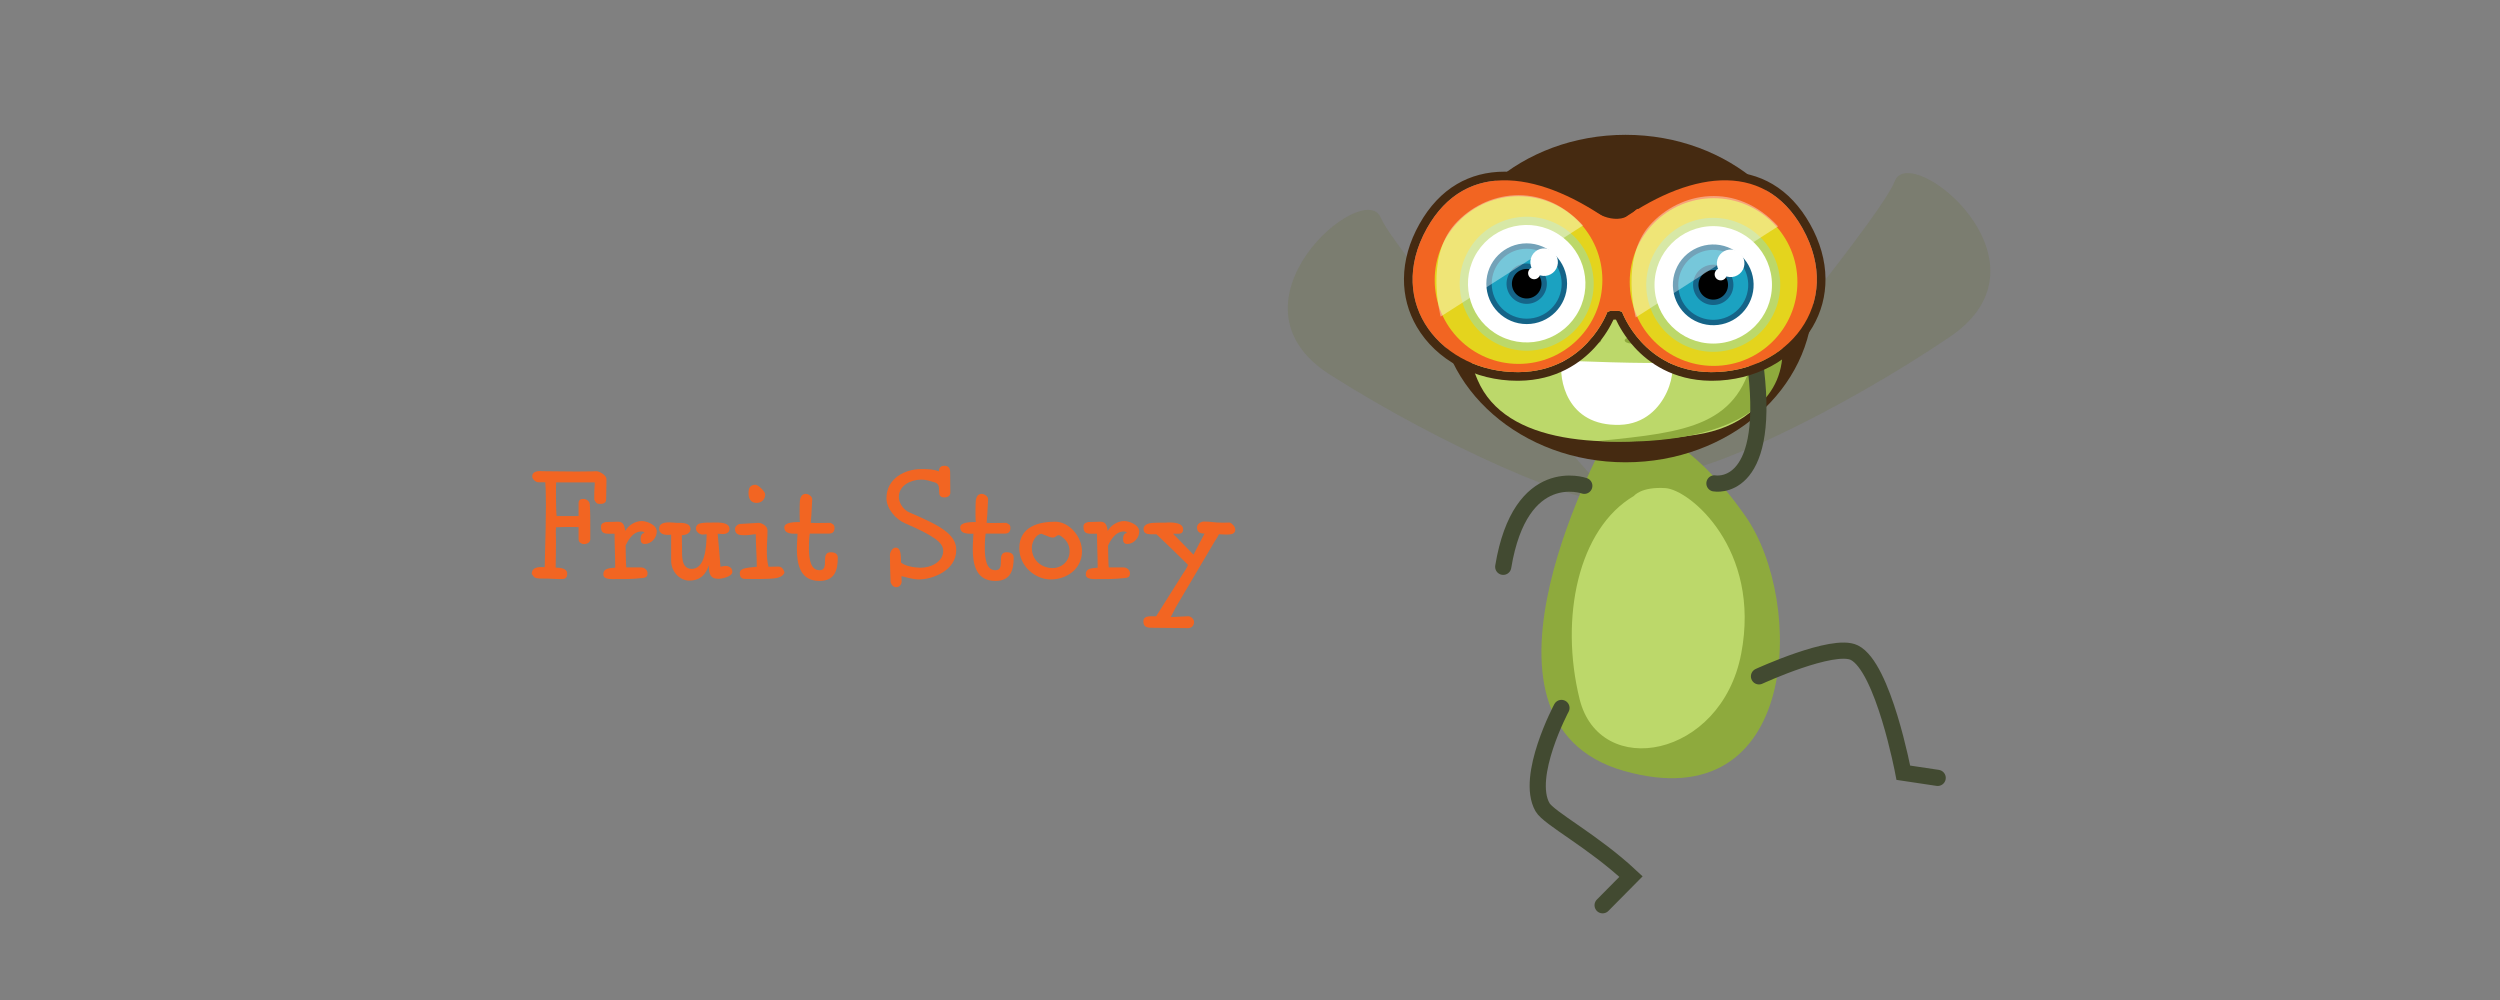 <?xml version="1.0" encoding="utf-8"?>
<!-- Generator: Adobe Illustrator 16.0.0, SVG Export Plug-In . SVG Version: 6.00 Build 0)  -->
<!DOCTYPE svg PUBLIC "-//W3C//DTD SVG 1.1//EN" "http://www.w3.org/Graphics/SVG/1.1/DTD/svg11.dtd">
<svg version="1.1" id="Layer_1" xmlns="http://www.w3.org/2000/svg" xmlns:xlink="http://www.w3.org/1999/xlink" x="0px" y="0px"
	 width="2500px" height="1000px" viewBox="0 0 2500 1000" enable-background="new 0 0 2500 1000" xml:space="preserve">
<rect x="0" y="0" width="2500" height="1000" fill="#808080" stroke="none"/>
<g>
	<path opacity="0.4" fill="#737A58" d="M1669.978,471.512c0,0,209.087-249.77,224.794-290.32
		c15.715-40.546,165.876,80.676,55.143,155.621C1839.18,411.76,1702.809,475.838,1669.978,471.512z"/>
	<path opacity="0.4" fill="#737A58" d="M1613.83,501.323c0,0-216.209-243.631-233.078-283.708
		c-16.877-40.079-163.481,85.43-50.627,157.147C1442.974,446.478,1581.138,506.597,1613.83,501.323z"/>
	<path fill="#8EAA3D" d="M1608.185,434.995c0,0-160.184,285.897,15.735,335.89c175.916,49.994,181.634-168.726,121.566-254.651
		c-60.07-85.925-95.824-74.989-92.967-104.672C1655.383,381.877,1608.185,434.995,1608.185,434.995z"/>
	<path fill="#452A11" d="M1813.021,298.561c0,90.43-83.929,163.738-187.471,163.738c-103.533,0-187.471-73.308-187.471-163.738
		c0-90.432,83.938-163.74,187.471-163.74C1729.092,134.821,1813.021,208.129,1813.021,298.561z"/>
	
		<line fill="none" stroke="#000000" stroke-width="9.708" stroke-miterlimit="10" x1="1688.042" y1="277.204" x2="1640.578" y2="305.68"/>
	<path fill="#8EAA3D" d="M1576.797,412.263c0.779,1.564-1.505,4.279-5.092,6.062c-3.593,1.783-7.13,1.961-7.905,0.396
		c-0.779-1.565,1.501-4.279,5.089-6.062C1572.479,410.876,1576.02,410.697,1576.797,412.263z"/>
	
		<line fill="none" stroke="#000000" stroke-width="9.708" stroke-miterlimit="10" x1="1426.35" y1="270.349" x2="1507.889" y2="277.656"/>
	<path fill="#BCD86A" d="M1595.842,198.389c73.162-9.476,156.862,21.568,176.556,82.384c19.691,60.817,14.337,140.074-76.747,154.06
		c-91.09,13.983-189.921,10.486-218.006-54.755C1438.267,288.615,1522.672,207.863,1595.842,198.389z"/>
	<path fill="#FFFFFF" d="M1561.782,360.591c0,0,95.6,3.936,106.502,1.696c10.9-2.237,1.295,61.071-48.463,62.559
		C1566.286,426.442,1558.516,378.444,1561.782,360.591z"/>
	<path fill="#8EAA3D" d="M1750.141,245.081c0,0,13.515,50.887,4.287,104.044c-13.399,77.242-67.221,82.907-155.266,91.815
		c0,0,191.363,16.04,183.147-97.707C1782.31,343.234,1788.656,291.402,1750.141,245.081z"/>
	<path fill="#8EAA3D" d="M1601.201,340.513c-0.018,1.75-3.286,3.127-7.292,3.082c-4.011-0.044-7.239-1.496-7.225-3.243
		c0.022-1.747,3.288-3.126,7.296-3.083C1597.987,337.315,1601.221,338.767,1601.201,340.513z"/>
	<path fill="#8EAA3D" d="M1639.175,340.513c-0.021,1.75-3.284,3.127-7.294,3.082c-4.009-0.044-7.24-1.496-7.221-3.243
		c0.021-1.747,3.285-3.126,7.291-3.083C1635.963,337.315,1639.195,338.767,1639.175,340.513z"/>
	<path fill="none" stroke="#424A31" stroke-width="16.18" stroke-linecap="round" stroke-miterlimit="10" d="M1561.464,707.948
		c0,0-36.519,68.519-18.966,99.231c6.326,11.073,50.414,33.755,88.504,69.4l-28.389,28.685"/>
	<path fill="none" stroke="#424A31" stroke-width="16.18" stroke-linecap="round" stroke-miterlimit="10" d="M1714.422,483.394
		c0,0,55.887,10.545,41.647-112.852"/>
	<path fill="none" stroke="#424A31" stroke-width="16.18" stroke-linecap="round" stroke-miterlimit="10" d="M1584.312,485.807
		c0,0-63.871-23.008-81.084,80.994"/>
	<path fill="none" stroke="#424A31" stroke-width="16.18" stroke-linecap="round" stroke-miterlimit="10" d="M1758.992,676.351
		c0,0,74.173-34.113,95.273-23.729c29.123,14.333,49.068,120.101,49.068,120.101l34.344,5.161"/>
	<path fill="#BCD86A" d="M1633.931,495.922c0,0,7.148-9.372,31.463-7.811c24.314,1.563,95.823,60.93,75.802,165.603
		c-20.022,104.673-141.592,126.545-161.613,45.309C1559.555,617.782,1578.152,528.731,1633.931,495.922z"/>
	<g>
		<path fill="#452A11" d="M1504.558,180.298c30.233,0,63.915,13.34,96.606,34.975c4.154,1.85,9.542,3.559,15.256,3.559
			c2.892,0,5.868-0.438,8.809-1.517c3.104-2.106,6.221-4.14,9.343-6.097c0.157-0.156,0.32-0.295,0.472-0.459
			c1.211-1.264,2.089-1.841,2.702-1.841c0.147,0,0.28,0.034,0.398,0.1c29.551-17.921,59.541-28.718,86.741-28.718
			c31.108,0,58.567,14.123,77.547,47.862c42.472,75.506-15.157,143.971-90.465,143.971c-0.43,0-0.864-0.002-1.295-0.007
			c-67.253-0.7-88.592-60.118-88.592-60.118c-1.212-0.435-2.406-0.892-3.572-1.369c-0.043,0.188-0.074,0.316-0.074,0.316h-6.854
			l-0.102-0.544c-1.346,0.559-2.715,1.094-4.118,1.597c0,0-21.344,59.417-88.594,60.118c-0.436,0.004-0.86,0.007-1.295,0.007
			c-75.304,0-132.932-68.469-90.461-143.971C1445.989,194.42,1473.447,180.297,1504.558,180.298 M1504.558,171.668v8.629V171.668
			c-17.633,0-33.685,4.197-47.709,12.477c-14.882,8.785-27.451,22.17-37.359,39.785c-10.176,18.089-15.401,36.517-15.533,54.77
			c-0.123,17.154,4.204,33.358,12.862,48.164c19.443,33.245,58.012,53.897,100.653,53.897c0.464,0,0.919-0.002,1.385-0.007
			c37.825-0.394,62.086-18.222,75.777-33.109c10.142-11.027,16.077-22.037,18.876-28.062h2.421
			c2.798,6.025,8.733,17.035,18.874,28.062c13.69,14.887,37.95,32.715,75.777,33.109c0.461,0.005,0.926,0.007,1.385,0.007
			c42.645,0,81.214-20.652,100.657-53.896c8.658-14.805,12.986-31.009,12.862-48.163c-0.131-18.253-5.357-36.681-15.533-54.771
			c-9.908-17.614-22.479-31-37.359-39.784c-14.025-8.279-30.077-12.477-47.709-12.477c-26.836,0-57.715,9.98-89.412,28.884
			c-2.737,0.65-4.823,2.379-6.302,3.867c-2.605,1.645-5.223,3.352-7.803,5.088c-1.544,0.46-3.204,0.694-4.948,0.694
			c-3.374,0-7.208-0.877-11.125-2.542C1569.527,184.112,1534.706,171.669,1504.558,171.668L1504.558,171.668z"/>
	</g>
	<path fill="#452A11" d="M1474.972,272.227c0,0,26.395-78.872,303.246-15.591c0,0,41.134-9.492-30.061-50.624
		c-71.188-41.133-91.755-45.879-128.142-45.879c-36.389,0-120.232,31.64-148.71,69.609
		C1442.826,267.71,1426.435,343.188,1474.972,272.227z"/>
	<g>
		<path fill="#F26522" d="M1427.011,228.16c39.639-70.47,116.277-55.371,185.884-4.746c52.478,38.162,34.017,74.355-5.534,88.592
			c0,0-21.344,59.417-88.594,60.118C1442.826,372.915,1384.295,304.097,1427.011,228.16z"/>
	</g>
	<g>
		<path fill="#F26522" d="M1802.432,228.16c-39.637-70.47-116.279-55.371-185.891-4.746c-52.47,38.162-34.015,74.355,5.539,88.592
			c0,0,21.339,59.417,88.592,60.118C1786.609,372.915,1845.146,304.097,1802.432,228.16z"/>
	</g>
	<circle fill="#E4D41D" cx="1518.533" cy="280.055" r="83.847"/>
	<circle fill="#E4D41D" cx="1713.562" cy="282.056" r="83.847"/>
	<g>
		<path fill="#BCD86A" d="M1467.063,253.242c16.826-32.939,57.169-46.001,90.108-29.172c32.941,16.826,46,57.169,29.172,90.107
			c-16.828,32.939-57.166,46-90.104,29.174C1463.296,326.523,1450.236,286.182,1467.063,253.242z"/>
		<g>
			<g>
				<path fill="#FFFFFF" d="M1579.005,310.427c-14.758,28.882-50.135,40.333-79.018,25.579
					c-28.882-14.755-40.334-50.129-25.579-79.011c14.753-28.883,50.127-40.336,79.009-25.582
					C1582.305,246.168,1593.757,281.544,1579.005,310.427z"/>
				<circle fill="#1BA2C1" stroke="#156488" stroke-width="5.393" stroke-miterlimit="10" cx="1526.704" cy="283.71" r="37.674"/>
				<path stroke="#156488" stroke-width="5.393" stroke-miterlimit="10" d="M1542.266,291.661
					c-4.392,8.594-14.916,12.004-23.511,7.614c-8.599-4.392-12.002-14.919-7.616-23.515c4.394-8.595,14.921-12.004,23.515-7.613
					C1543.251,272.537,1546.659,283.065,1542.266,291.661z"/>
			</g>
			<path fill="#FFFFFF" d="M1556.398,268.435c-3.464,6.78-11.762,9.466-18.546,6.003c-6.773-3.461-9.467-11.762-5.997-18.541
				c3.461-6.777,11.762-9.464,18.537-6.002C1557.17,253.357,1559.858,261.66,1556.398,268.435z"/>
			<path fill="#FFFFFF" d="M1539.57,275.934c-1.525,2.98-5.175,4.163-8.16,2.639c-2.98-1.524-4.161-5.175-2.641-8.156
				c1.525-2.984,5.174-4.167,8.158-2.644C1539.911,269.296,1541.094,272.949,1539.57,275.934z"/>
		</g>
	</g>
	<g>
		<path fill="#BCD86A" d="M1653.605,254.383c16.82-32.94,57.17-46.001,90.107-29.174c32.936,16.826,45.997,57.169,29.175,90.108
			c-16.829,32.939-57.169,46-90.112,29.173C1649.839,327.665,1636.775,287.321,1653.605,254.383z"/>
		<g>
			<g>
				<circle fill="#FFFFFF" cx="1713.245" cy="284.85" r="58.726"/>
				<path fill="#1BA2C1" stroke="#156488" stroke-width="5.393" stroke-miterlimit="10" d="M1746.791,301.989
					c-9.461,18.529-32.155,25.875-50.684,16.409c-18.534-9.464-25.879-32.159-16.414-50.686
					c9.469-18.529,32.163-25.876,50.688-16.412C1748.912,260.766,1756.263,283.461,1746.791,301.989z"/>
				<path stroke="#156488" stroke-width="5.393" stroke-miterlimit="10" d="M1728.809,292.8
					c-4.394,8.596-14.919,12.004-23.515,7.614c-8.594-4.391-12.007-14.92-7.616-23.516c4.393-8.594,14.922-12.004,23.518-7.614
					C1729.793,273.676,1733.197,284.205,1728.809,292.8z"/>
			</g>
			<path fill="#FFFFFF" d="M1742.942,269.576c-3.465,6.778-11.769,9.465-18.546,6.002c-6.774-3.462-9.464-11.763-6.001-18.54
				c3.461-6.777,11.765-9.465,18.542-6.002C1743.713,254.498,1746.401,262.799,1742.942,269.576z"/>
			<path fill="#FFFFFF" d="M1726.107,277.072c-1.521,2.981-5.174,4.165-8.154,2.641c-2.985-1.523-4.166-5.176-2.642-8.159
				c1.521-2.983,5.174-4.165,8.159-2.641C1726.452,270.437,1727.633,274.088,1726.107,277.072z"/>
		</g>
	</g>
	<g>
		<path opacity="0.4" fill="#FFFFFF" d="M1583.004,225.488l-142.327,91.082c0,0-15.929-58.553,14.049-92.228
			C1484.707,190.674,1541.23,180.083,1583.004,225.488z"/>
		<path opacity="0.4" fill="#FFFFFF" d="M1778.079,226.361l-142.329,91.078c0,0-15.933-58.555,14.047-92.227
			C1679.778,191.544,1736.301,180.952,1778.079,226.361z"/>
	</g>
	<path fill="#F26522" d="M1593.12,210.758c0,0,24.522,18.194,41.923,0c6.727-7.028,3.308,7.038-0.108,24.638
		c-5.833,30.049-16.501,75.556-16.501,75.556l-6.854,0.001L1593.12,210.758z"/>
</g>
<g>
	<path fill="#F26522" d="M531.72,574.002c0-5.609,4.455-6.93,9.404-6.93c0.99,0,2.31,0,3.465,0.166
		c0.165-0.66,0.165-1.32,0.165-1.98c0.825-28.379,1.155-47.518,1.155-60.223c0-14.024-0.33-19.799-0.66-22.769h-6.93
		c-2.475,0-6.105-2.97-6.105-5.939c0-4.29,4.455-5.28,7.92-5.28c0.825,0,1.485,0.165,2.145,0.165h0.66
		c10.725,0,21.449,0.33,33.494,0.33c16.665,0,19.139-0.33,19.964-0.33c2.97,0,9.57,3.795,10.064,7.425v3.465
		c0,9.074-0.33,7.919-0.33,17.324c0,4.455-4.29,4.455-6.27,4.455c-2.31,0-3.3,0-5.61-4.125v-4.455c0-7.095,0.495-7.59,0.495-12.87
		h-38.608c-0.165,3.3-0.165,8.25-0.165,13.53c0,7.59,0.165,15.674,0.66,20.129h21.944v-13.034c0-4.125,3.63-4.125,4.785-4.125
		c2.97,0,6.105,1.98,6.435,5.444c0.495,7.26,0.495,15.015,0.495,22.274v12.54c0,3.959-4.455,4.949-6.27,4.949
		c-1.32,0-5.445-0.99-5.445-4.949v-12.045c-2.145-0.165-6.435-0.165-9.075-0.165c-5.445,0-10.89,0.165-13.529,0.33
		c0,1.485-0.165,2.97-0.165,4.454c0,2.971,0.165,6.105,0.165,9.57c0,8.25-0.165,17.489-0.33,26.234
		c5.28,0.164,11.55,0.989,11.55,5.939c0,4.949-2.31,5.609-6.435,5.609c-3.63,0-7.919-0.33-12.375-0.494
		c-5.445-0.166-12.209,0.494-14.354-1.65L531.72,574.002z"/>
	<path fill="#F26522" d="M640.784,567.402c4.125,0,6.765,2.971,6.765,5.775c0,3.96-2.31,4.455-4.455,4.785
		c-11.715,1.319-19.469,1.154-30.524,1.154c-8.084,0-9.24-2.31-9.24-4.949c0-5.775,5.775-5.939,11.055-6.436h0.825
		c0-11.549-0.66-22.438-0.66-33.988h-4.125c-4.125,0-9.404,0.33-9.404-6.104c0-2.97,0-4.29,4.785-5.61
		c5.445,0,6.765-0.33,12.375-0.33c5.775,0,6.435,5.28,7.095,9.24c2.97-5.445,9.734-9.9,16.499-9.9
		c4.455,0,15.015,3.465,15.015,10.561c0,6.104-5.445,12.374-11.879,12.374c-3.63,0-4.29-2.31-4.29-5.114
		c0-2.311,0.66-5.775,3.795-5.775c0-0.824-1.32-1.649-2.805-1.649c-9.405,0-14.189,10.395-16.004,14.024
		c0,4.785,0.33,19.799,0.66,21.943H640.784z"/>
	<path fill="#F26522" d="M708.763,565.918v-0.66c-2.475,8.415-7.92,15.345-19.634,15.345c-8.58,0-17.984-8.085-17.984-19.964
		v-26.069c-0.99,0,0.165,0.33-3.465,0.33c-3.3,0-8.58-0.825-8.58-6.271c0-5.114,4.95-6.27,10.229-6.27
		c3.135,0,5.94,0.495,7.095,0.495h0.99c4.62,0,13.034-0.329,13.034,6.271c0,5.939-8.58,6.104-8.084,6.104
		c-0.165,0-0.165,0-0.495-0.164v2.31c0,3.465,0.165,7.59,0.165,11.22c0,7.425-0.825,20.294,9.734,20.294
		c13.365,0,14.685-21.778,14.85-34.648c-1.32,0-2.31,0.33-4.125,0.33c-2.805,0-6.6-2.806-6.6-5.94c0-0.33-0.165-4.289,4.455-5.279
		c3.629-0.824,7.424-0.824,16.169-0.824c6.435,0,13.035,0.989,13.035,6.6c0,3.465-3.795,4.949-6.27,4.949
		c-1.485,0-3.959-0.33-5.609-0.33c0.99,10.89,1.98,22.109,2.805,32.998c1.815-0.329,3.795-0.824,4.785-0.824
		c3.465,0,7.095,1.484,7.095,5.939c0,4.95-11.054,6.93-13.199,6.93C714.043,578.787,708.763,578.457,708.763,565.918z"/>
	<path fill="#F26522" d="M745.889,578.953c-3.465,0-6.105-0.826-6.105-5.94c0-5.61,9.899-5.28,16.994-6.271
		c0-11.054-0.99-21.119-0.99-32.503c-2.64,0-6.435,0.989-10.395,0.989c-5.115,0-10.395,0-10.395-6.27
		c0-1.814,1.32-3.629,4.125-4.949c2.97,0,16.83-1.155,19.469-1.155c3.3,0,8.91,3.3,8.91,7.425c0,7.095-0.66,13.365-0.66,20.624
		c0,5.61,0.33,10.56,1.65,15.839h1.32c2.31,0,5.775-0.164,8.415-0.164c3.63,0,5.28,2.64,6.27,5.774
		c-0.495,1.979-2.805,5.114-9.735,5.94C767.172,579.282,752.983,578.953,745.889,578.953z M755.623,484.741
		c2.475,0,9.57,6.765,9.57,9.57c0,4.95-3.465,8.58-8.58,8.58c-5.939,0-8.084-4.29-8.084-9.57
		C748.528,489.031,749.354,484.741,755.623,484.741z"/>
	<path fill="#F26522" d="M809.741,533.579c-0.33,2.31-0.825,6.435-0.825,14.685c0,10.229,1.485,21.944,10.56,21.944
		c10.89,0,0-17.984,11.385-17.984c2.805,0,6.93,0.989,6.93,5.28c0,12.374-2.805,23.428-18.314,23.428
		c-19.139,0-22.604-16.168-22.604-32.173c0-6.765,0.66-11.22,0.66-15.015c-5.61,0-13.2,0.33-13.2-6.435
		c0-5.28,11.055-5.28,15.674-5.28c-0.495,0-0.495-14.354-0.33-17.324c0-5.444,0.825-10.889,6.27-10.889
		c1.815,0,6.27,2.145,6.27,5.445c-0.66,14.849-1.155,20.294-1.485,23.265v0.329c4.125,0.33,12.54,0,19.799,0
		c3.96,1.815,3.96,3.3,3.96,5.444c0,3.465-1.98,5.28-5.445,5.28H809.741z"/>
	<path fill="#F26522" d="M890.589,581.922c-0.33-4.784-0.66-21.779-0.66-27.059c0-2.805,2.475-7.26,5.775-7.26
		c5.445,0,5.115,8.415,5.28,12.869v1.98c3.795,3.63,13.529,5.279,19.799,5.279c10.725,0,22.439-6.27,22.439-16.829
		c0-8.415-9.075-15.015-38.773-27.884c-8.25-3.63-17.984-14.024-17.984-24.749c0-20.129,18.81-29.204,34.649-29.204
		c5.939,0,11.879,0,17.654,2.31c0.33-3.135,1.32-5.61,5.774-5.61c3.795,0,5.61,2.475,5.61,6.104l0.165,20.625
		c0.165,3.959-3.63,4.95-5.775,4.95c-9.899,0-1.65-11.22-8.745-14.685c-6.6-1.98-9.404-3.135-14.684-3.135
		c-9.405,0-22.274,5.28-22.274,17.324c0,6.434,4.95,13.035,10.229,15.344c30.029,12.869,47.188,21.614,47.188,37.619
		c0,21.119-24.419,29.533-37.289,29.533c-5.94,0-12.54-2.145-17.489-3.3v0.33c0,2.146,0.165,4.29,0.165,5.114
		c0,2.805-2.31,5.61-5.115,5.61c-2.805,0-4.785-1.649-5.94-4.95V581.922z"/>
	<path fill="#F26522" d="M985.627,533.579c-0.33,2.31-0.825,6.435-0.825,14.685c0,10.229,1.485,21.944,10.56,21.944
		c10.89,0,0-17.984,11.385-17.984c2.805,0,6.93,0.989,6.93,5.28c0,12.374-2.805,23.428-18.314,23.428
		c-19.139,0-22.604-16.168-22.604-32.173c0-6.765,0.66-11.22,0.66-15.015c-5.61,0-13.2,0.33-13.2-6.435
		c0-5.28,11.055-5.28,15.674-5.28c-0.495,0-0.495-14.354-0.33-17.324c0-5.444,0.825-10.889,6.27-10.889
		c1.815,0,6.27,2.145,6.27,5.445c-0.66,14.849-1.155,20.294-1.485,23.265v0.329c4.125,0.33,12.54,0,19.799,0
		c3.96,1.815,3.96,3.3,3.96,5.444c0,3.465-1.98,5.28-5.445,5.28H985.627z"/>
	<path fill="#F26522" d="M1055.255,521.699c13.694,0,26.729,14.686,26.729,29.534c0,18.479-16.169,28.214-31.184,28.214
		c-15.674,0-31.514-13.364-31.514-31.184C1019.286,526.154,1039.581,521.699,1055.255,521.699z M1052.615,568.062
		c8.909,0,16.994-6.6,16.994-16.829c0-7.26-3.96-12.21-9.735-15.839c-3.3-0.99-3.794,2.145-6.765,2.145
		c-2.805,0-1.98,0-11.714-3.795c-5.61,0.66-9.57,8.25-9.57,14.024C1031.826,560.309,1041.561,568.062,1052.615,568.062z"/>
	<path fill="#F26522" d="M1123.234,567.402c4.125,0,6.765,2.971,6.765,5.775c0,3.96-2.31,4.455-4.455,4.785
		c-11.715,1.319-19.469,1.154-30.524,1.154c-8.084,0-9.24-2.31-9.24-4.949c0-5.775,5.775-5.939,11.055-6.436h0.825
		c0-11.549-0.66-22.438-0.66-33.988h-4.125c-4.125,0-9.404,0.33-9.404-6.104c0-2.97,0-4.29,4.785-5.61
		c5.445,0,6.765-0.33,12.375-0.33c5.775,0,6.435,5.28,7.095,9.24c2.97-5.445,9.734-9.9,16.499-9.9
		c4.455,0,15.015,3.465,15.015,10.561c0,6.104-5.445,12.374-11.879,12.374c-3.63,0-4.29-2.31-4.29-5.114
		c0-2.311,0.66-5.775,3.795-5.775c0-0.824-1.32-1.649-2.805-1.649c-9.405,0-14.189,10.395-16.004,14.024
		c0,4.785,0.33,19.799,0.66,21.943H1123.234z"/>
	<path fill="#F26522" d="M1188.244,616.24c2.64,0,5.775,2.806,5.775,5.61c0,4.62-3.135,6.271-5.939,6.271
		c-5.115,0-23.759-0.33-33.329-0.33c-6.27,0-11.384,0.33-11.384-6.436c0-5.115,4.95-5.115,10.229-5.115c1.155,0,2.145,0,2.475,0.166
		l26.564-42.238c0.495-0.495,5.28-7.755,5.28-9.404c-2.805-2.971-29.699-29.039-31.514-30.524h-5.94c-2.805,0-6.93-0.66-6.93-4.95
		c0-5.939,7.26-6.6,14.52-6.6h6.93c0.165,0,18.149-2.145,18.149,6.6c0,4.785-3.465,4.455-6.435,4.455h-3.63l20.459,20.954
		c1.815-3.3,3.465-6.765,5.445-10.56l5.61-10.56c-3.96,0-7.59-0.989-7.59-6.27c0-3.795,4.785-5.774,6.765-5.774
		c8.58,0,8.58,1.154,19.635,1.154c1.649,0,3.795-0.164,6.27-0.164c2.64,0.989,5.609,4.124,5.609,7.094
		c0,3.795-3.135,4.95-7.919,4.95c-2.806,0-5.28-0.165-8.415-0.33c-1.32,2.805-3.465,5.94-4.125,6.93l-38.773,65.667
		c-2.145,4.62-2.97,5.445-5.28,10.23L1188.244,616.24z"/>
</g>
</svg>
